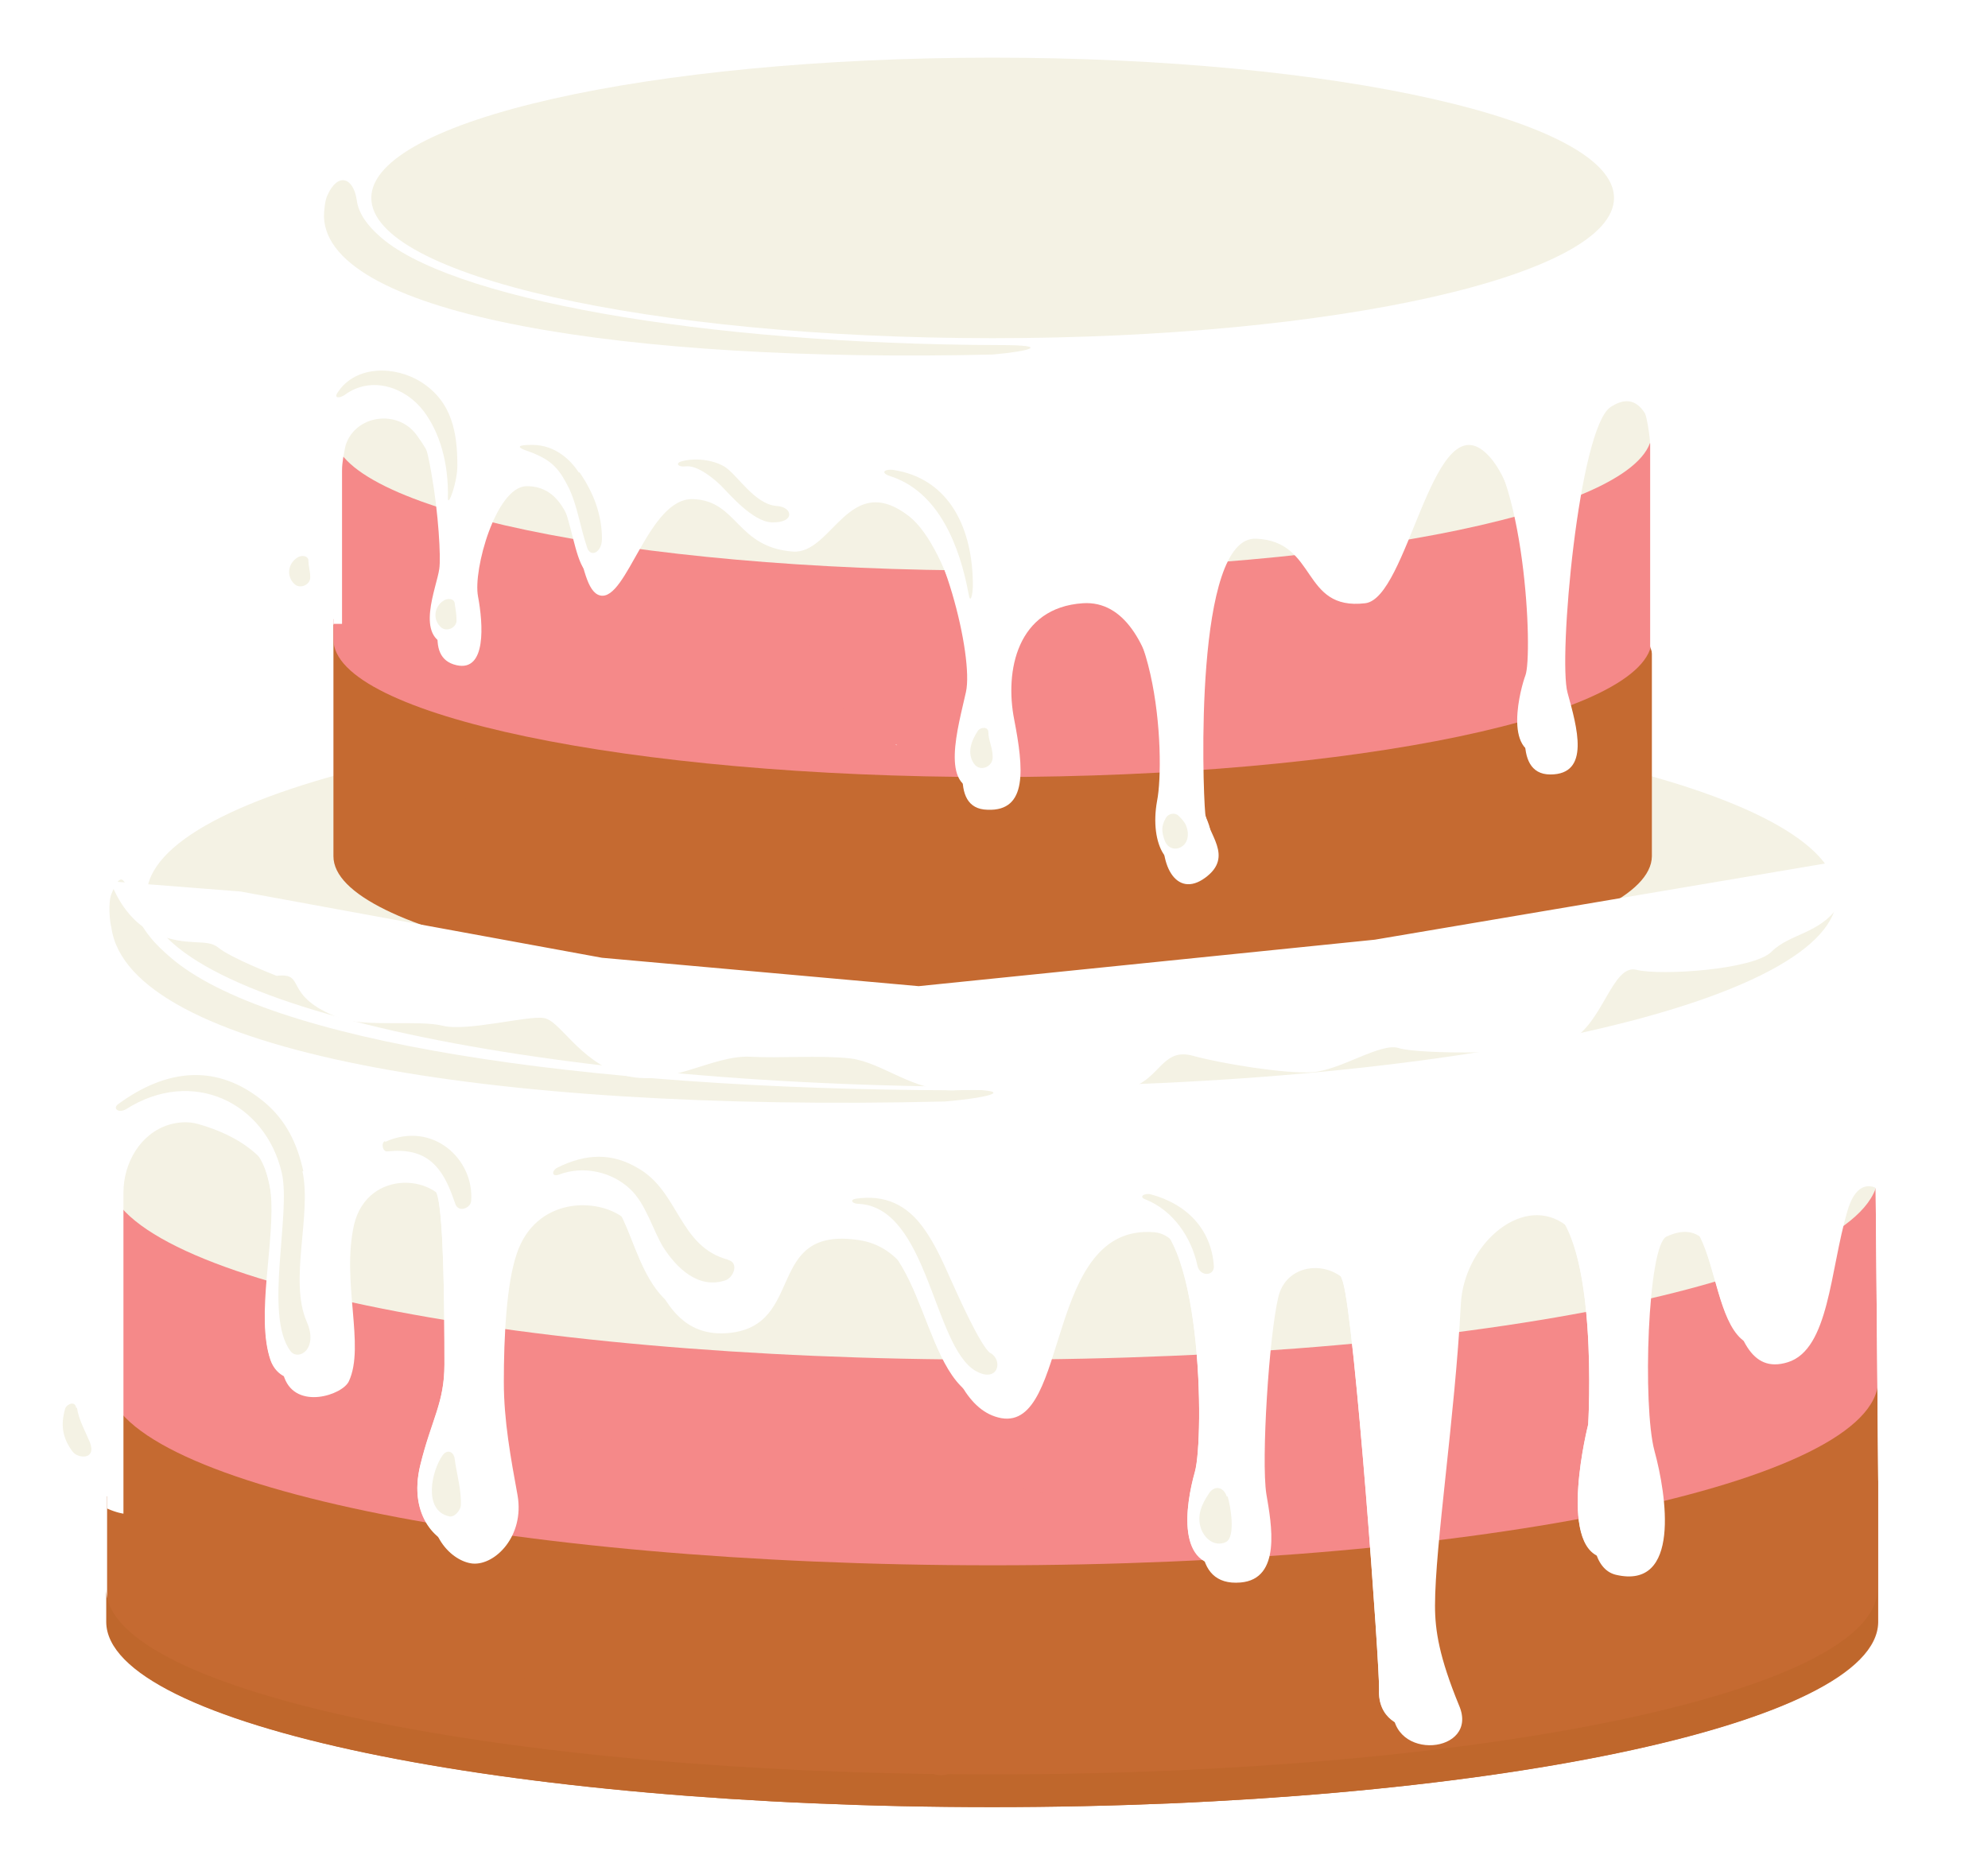 <svg width="231" height="216" viewBox="0 0 231 216" fill="none" xmlns="http://www.w3.org/2000/svg">
<g filter="url(#filter0_d_217_2256)">
<path d="M12.444 152.4V188.5C12.544 200.4 58.544 210 115.344 210C172.144 210 218.144 200.4 218.244 188.5V152.4H12.444Z" fill="#C56A31"/>
<path d="M115.244 206.2C58.544 206.2 12.444 196.6 12.344 184.7V188.5C12.444 200.4 58.444 210 115.244 210C172.044 210 218.044 200.4 218.144 188.5V184.7C218.044 196.6 172.044 206.2 115.244 206.2Z" fill="#BF672C"/>
<path d="M12.444 124.3V160.4C12.544 172.3 58.544 181.9 115.344 181.9C172.144 181.9 218.144 172.3 218.244 160.4V124.3H12.444Z" fill="#F58989"/>
<path d="M12.444 108.6V136.5C12.544 148.4 58.544 158 115.344 158C172.144 158 218.144 148.4 218.244 136.5V108.6H12.444Z" fill="#F4F2E4"/>
<path d="M223.544 161.7C221.944 158.9 221.144 155.8 221.144 152.6C221.144 152.6 221.544 128.5 221.144 114.8C220.844 106.8 218.944 98.2 206.344 93.2C187.944 86.2 154.044 81.5 115.344 81.5C76.644 81.5 39.944 86.6 22.144 94.1C11.044 99.1 9.644 107.6 9.644 111C9.644 123 9.644 150.1 9.644 150.1C9.644 154.3 8.644 158.4 6.744 162.2C5.744 164.2 5.944 166 6.244 167.2C7.844 173.6 12.744 173.9 12.744 173.9V136.6C12.744 133.1 14.744 129.7 18.044 128.7C19.044 128.4 20.244 128.3 21.344 128.6C26.044 129.9 30.844 132.8 31.444 138.5C32.044 144.1 29.644 152.9 31.444 158.1C32.844 161.9 38.244 160.1 38.944 158.5C40.844 154.4 38.044 146.9 39.544 140.3C41.144 133.7 49.544 134.4 50.844 139C51.544 141.8 51.644 151.4 51.644 158.6C51.644 163.1 50.144 165 48.844 170.3C47.344 176.4 51.044 179.5 53.344 179.7C55.944 179.9 59.344 176.5 58.544 171.8C57.744 167.4 56.944 163.1 56.944 158.6C56.944 153.4 57.244 147.2 58.444 143.7C60.644 137.1 67.844 137.1 70.944 139.6C74.044 142.1 74.244 153.8 83.144 152.9C92.044 152 87.244 140.5 98.144 142.1C108.144 143.5 106.744 161.3 114.744 162.8C122.744 164.2 119.744 140.1 132.544 141.2C139.744 141.8 139.944 167.2 138.844 171.1C137.744 175 136.644 182.4 142.544 181.9C147.344 181.5 146.144 175.1 145.544 171.6C144.944 167.7 145.844 153.3 146.944 148.7C148.044 144.1 154.644 144.3 156.044 149C157.444 153.7 160.344 194 160.244 196.4C159.944 202.8 170.344 201.8 167.944 196.2C165.644 190.6 165.144 187.5 165.144 184.6C165.144 177.6 167.444 162.8 168.144 149.6C168.444 142.9 174.944 136.9 179.944 140.1C185.844 143.9 184.544 165.6 184.544 165.6C184.544 165.6 180.944 179.7 186.144 181C193.744 182.8 192.044 171.7 190.644 166.6C189.244 161.4 189.844 142.7 192.044 141.7C201.144 137.5 197.244 159.1 206.144 156.2C210.944 154.7 211.044 145.5 213.044 138.7C214.644 133.4 217.944 136.5 217.944 138.1L218.244 172.1C218.244 172.1 222.444 172.1 224.144 167.3C224.544 166.2 224.644 163.6 223.544 161.7Z" fill="white"/>
<path d="M12.444 125.5V175.3C13.544 175.8 14.344 175.9 14.344 175.9V138.6C14.344 135.1 16.344 131.7 19.644 130.7C20.644 130.4 21.844 130.3 22.944 130.6C27.644 131.9 32.444 134.8 33.044 140.5C33.644 146.1 31.144 154.9 33.044 160.1C34.444 163.9 39.844 162.1 40.544 160.5C42.444 156.4 39.644 148.9 41.144 142.3C42.744 135.7 51.144 136.4 52.444 141C53.244 143.8 53.244 153.4 53.244 160.6C53.244 165.1 51.744 167 50.444 172.3C48.944 178.4 52.644 181.5 54.944 181.7C57.544 181.9 60.944 178.5 60.144 173.8C59.344 169.4 58.544 165.1 58.544 160.6C58.544 155.4 58.844 149.2 60.044 145.7C62.244 139.1 69.444 139.1 72.544 141.6C75.644 144.1 75.844 155.8 84.744 154.9C93.644 154 88.844 142.5 99.744 144.1C109.744 145.5 108.344 163.3 116.344 164.8C124.344 166.2 121.344 142.1 134.144 143.2C141.344 143.8 141.544 169.2 140.444 173.1C139.344 177 138.244 184.4 144.144 183.9C148.944 183.5 147.744 177.1 147.144 173.6C146.544 169.7 147.444 155.3 148.544 150.7C149.644 146.1 156.244 146.3 157.644 151C159.044 155.7 161.944 196 161.844 198.4C161.544 204.8 171.944 203.8 169.544 198.2C167.244 192.6 166.744 189.5 166.744 186.6C166.744 179.6 169.044 164.8 169.744 151.6C170.044 144.9 176.544 138.9 181.544 142.1C187.444 145.9 186.144 167.6 186.144 167.6C186.144 167.6 182.544 181.7 187.744 183C195.344 184.8 193.644 173.7 192.244 168.6C190.844 163.4 191.444 144.7 193.644 143.7C202.744 139.5 198.844 161.1 207.744 158.3C212.544 156.8 212.644 147.6 214.644 140.8C215.544 137.6 217.144 137.5 218.244 138.2V108.8H12.444V125.7V125.5Z" fill="white"/>
<path d="M72.644 164.5C72.644 162.7 71.144 161.2 69.344 161.2C67.544 161.2 66.044 162.7 66.044 164.5C66.044 166.3 67.544 167.8 69.344 167.8C71.144 167.8 72.644 166.3 72.644 164.5Z" fill="#F58989"/>
<path d="M92.344 173C92.344 171.4 91.044 170.2 89.544 170.2C88.044 170.2 86.744 171.5 86.744 173C86.744 174.5 88.044 175.8 89.544 175.8C91.044 175.8 92.344 174.5 92.344 173Z" fill="#F58989"/>
<path d="M121.044 173.5C123.64 173.5 125.744 171.396 125.744 168.8C125.744 166.204 123.64 164.1 121.044 164.1C118.449 164.1 116.344 166.204 116.344 168.8C116.344 171.396 118.449 173.5 121.044 173.5Z" fill="#F58989"/>
<path d="M38.844 168.8C38.844 167.5 37.744 166.5 36.544 166.5C35.344 166.5 34.244 167.6 34.244 168.8C34.244 170 35.344 171.1 36.544 171.1C37.744 171.1 38.844 170 38.844 168.8Z" fill="#F58989"/>
<path d="M64.744 195.5C64.744 194.5 63.944 193.6 62.844 193.6C61.744 193.6 60.944 194.4 60.944 195.5C60.944 196.6 61.744 197.4 62.844 197.4C63.944 197.4 64.744 196.6 64.744 195.5Z" fill="#C56A31"/>
<path d="M86.244 192.7C86.244 191.1 84.944 189.9 83.444 189.9C81.944 189.9 80.644 191.2 80.644 192.7C80.644 194.2 81.944 195.5 83.444 195.5C84.944 195.5 86.244 194.2 86.244 192.7Z" fill="#C56A31"/>
<path d="M112.144 203.5C112.144 201.9 110.844 200.7 109.344 200.7C107.844 200.7 106.544 202 106.544 203.5C106.544 205 107.844 206.3 109.344 206.3C110.844 206.3 112.144 205 112.144 203.5Z" fill="#C56A31"/>
<path d="M25.744 189.4C25.744 188.4 24.944 187.5 23.844 187.5C22.744 187.5 21.944 188.3 21.944 189.4C21.944 190.5 22.744 191.3 23.844 191.3C24.944 191.3 25.744 190.5 25.744 189.4Z" fill="#C56A31"/>
<path d="M151.544 193.6C151.544 192.3 150.444 191.3 149.244 191.3C148.044 191.3 146.944 192.4 146.944 193.6C146.944 194.8 148.044 195.9 149.244 195.9C150.444 195.9 151.544 194.8 151.544 193.6Z" fill="#C56A31"/>
<path d="M205.544 184.3C205.544 182.7 204.244 181.5 202.744 181.5C201.244 181.5 199.944 182.8 199.944 184.3C199.944 185.8 201.244 187.1 202.744 187.1C204.244 187.1 205.544 185.8 205.544 184.3Z" fill="#C56A31"/>
<path d="M195.844 195.5C195.844 194.3 194.944 193.4 193.744 193.4C192.544 193.4 191.644 194.3 191.644 195.5C191.644 196.7 192.544 197.6 193.744 197.6C194.944 197.6 195.844 196.7 195.844 195.5Z" fill="#C56A31"/>
<path d="M185.344 192.7C185.344 190.9 183.844 189.4 182.044 189.4C180.244 189.4 178.744 190.9 178.744 192.7C178.744 194.5 180.244 196 182.044 196C183.844 196 185.344 194.5 185.344 192.7Z" fill="#C56A31"/>
<path d="M223.544 161.7C221.944 158.9 221.144 155.8 221.144 152.6C221.144 152.6 221.544 128.5 221.144 114.8C220.844 106.8 218.944 98.2 206.344 93.2C187.944 86.2 154.044 81.5 115.344 81.5C76.644 81.5 39.944 86.6 22.144 94.1C11.044 99.1 9.644 107.6 9.644 111C9.644 123 9.644 150.1 9.644 150.1C9.644 154.3 8.644 158.4 6.744 162.2C5.744 164.2 5.944 166 6.244 167.2C7.844 173.6 12.744 173.9 12.744 173.9V136.6C12.744 133.1 14.744 129.7 18.044 128.7C19.044 128.4 29.244 126.1 31.444 138.4C32.444 144 29.644 152.8 31.444 158C32.844 161.8 38.244 160 38.944 158.4C40.844 154.3 38.044 146.8 39.544 140.2C41.144 133.6 49.544 134.3 50.844 138.9C51.544 141.7 51.644 151.3 51.644 158.5C51.644 163 50.144 164.9 48.844 170.2C47.344 176.3 51.044 179.4 53.344 179.6C55.944 179.8 59.344 176.4 58.544 171.7C57.744 167.3 56.944 163 56.944 158.5C56.944 153.3 57.244 147.1 58.444 143.6C60.644 137 67.844 137 70.944 139.5C74.044 142 74.244 153.7 83.144 152.8C92.044 151.9 87.244 140.4 98.144 142C108.144 143.4 106.744 161.2 114.744 162.7C122.744 164.1 119.744 140 132.544 141.1C139.744 141.7 139.944 167.1 138.844 171C137.744 174.9 136.644 182.3 142.544 181.8C147.344 181.4 146.144 175 145.544 171.5C144.944 167.6 145.844 153.2 146.944 148.6C148.044 144 154.644 144.2 156.044 148.9C157.444 153.6 160.344 193.9 160.244 196.3C159.944 202.7 170.344 201.7 167.944 196.1C165.644 190.5 165.144 187.4 165.144 184.5C165.144 177.5 167.444 162.7 168.144 149.5C168.444 142.8 174.944 136.8 179.944 140C185.844 143.8 184.544 165.5 184.544 165.5C184.544 165.5 180.944 179.6 186.144 180.9C193.744 182.7 192.044 171.6 190.644 166.5C189.244 161.3 189.844 142.6 192.044 141.6C201.144 137.4 197.244 159 206.144 156.1C210.944 154.6 211.044 145.4 213.044 138.6C214.644 133.3 217.944 136.4 217.944 138L218.244 172C218.244 172 222.444 172 224.144 167.2C224.544 166.1 224.644 163.5 223.544 161.6V161.7Z" fill="white"/>
<path d="M213.444 104.1C213.444 116.4 169.444 126.3 115.244 126.3C61.044 126.3 17.044 116.4 17.044 104.1C17.044 91.8 61.044 81.9 115.244 81.9C169.444 81.9 213.444 91.8 213.444 104.1Z" fill="#F4F2E4"/>
<path d="M110.944 126.7C67.344 126.6 30.944 121 19.744 111.2C18.344 110 16.344 108.1 15.544 105.4C14.544 102.2 14.144 100.9 12.944 103.9C12.544 104.9 12.744 107.1 12.944 107.8C14.944 122.1 56.244 129.3 109.844 128C115.544 127.5 118.344 126.6 111.044 126.6L110.944 126.7Z" fill="#F4F2E4"/>
<path d="M8.844 163.6C8.744 162.7 7.644 163.2 7.544 163.8C7.044 165.6 7.244 167.1 8.444 168.7C9.044 169.5 11.244 169.7 10.444 167.6C9.944 166.4 9.144 165 8.944 163.6H8.844Z" fill="#F4F2E4"/>
<path d="M35.244 136.1C34.544 132.9 33.244 130.2 30.744 128.1C25.244 123.5 19.344 124.2 13.744 128.3C13.044 128.8 13.744 129.4 14.644 128.9C22.344 124 30.844 128.1 32.744 136.3C33.844 141.1 30.644 152.8 33.744 157C34.644 158.2 37.044 156.8 35.644 153.6C33.544 148.8 36.244 141.2 35.144 136.1H35.244Z" fill="#F4F2E4"/>
<path d="M52.844 169.7C52.844 168.8 52.044 168.3 51.444 169.1C50.144 170.9 49.144 175.5 52.144 176.2C52.744 176.4 53.444 175.6 53.544 175C53.644 173.2 53.044 171.2 52.844 169.6V169.7Z" fill="#F4F2E4"/>
<path d="M84.644 146.4C78.844 144.9 78.944 138.4 74.044 135.7C71.144 134 68.144 134 64.744 135.7C64.044 136.1 64.144 136.8 64.944 136.5C67.844 135.4 71.144 136.2 73.244 138.2C75.044 139.9 75.844 142.9 77.044 144.9C78.644 147.4 81.144 149.8 84.244 148.8C85.244 148.5 85.944 146.7 84.544 146.4H84.644Z" fill="#F4F2E4"/>
<path d="M44.744 132.6C44.244 132.8 44.444 133.9 45.044 133.8C46.944 133.6 48.944 133.8 50.444 135.3C51.744 136.6 52.344 138.3 52.944 140C53.344 140.9 54.644 140.4 54.744 139.6C55.144 134.7 50.244 130.2 44.744 132.7V132.6Z" fill="#F4F2E4"/>
<path d="M115.144 157.3C113.944 156.6 110.944 149.7 110.344 148.4C109.544 146.6 108.644 144.6 107.444 142.9C105.444 140 102.844 138.8 99.444 139.3C98.744 139.4 98.944 139.9 99.844 139.9C107.844 140.4 108.444 156.4 113.344 159.3C115.944 160.8 116.644 158.1 115.044 157.2L115.144 157.3Z" fill="#F4F2E4"/>
<path d="M133.744 138.8C132.944 138.6 132.244 139.1 133.144 139.4C136.344 140.7 138.444 143.8 139.144 147.1C139.444 148.4 141.144 148.3 141.044 147.1C140.744 142.8 137.844 139.9 133.744 138.8Z" fill="#F4F2E4"/>
<path d="M142.544 173.9C142.144 172.7 141.044 172.6 140.444 173.6C139.644 174.8 139.044 176.1 139.544 177.6C139.944 178.8 141.144 179.8 142.444 179.2C143.644 178.6 142.944 174.8 142.644 173.9H142.544Z" fill="#F4F2E4"/>
<path d="M38.744 72.6V99.5C38.744 108.3 73.044 115.5 115.344 115.5C157.644 115.5 191.844 108.3 191.944 99.5V72.6H38.744Z" fill="#C56A31"/>
<path d="M38.744 47.4V74.3C38.744 83.1 73.044 90.3 115.344 90.3C157.644 90.3 191.844 83.1 191.944 74.3V47.4H38.744Z" fill="#F58989"/>
<path d="M38.744 25.5V50.3C38.744 59.1 73.044 66.3 115.344 66.3C157.644 66.3 191.844 59.1 191.944 50.3V25.5H38.744Z" fill="#F4F2E4"/>
<path d="M38.744 25.5V72.5H39.744V54.7C39.744 53.7 39.944 52.8 40.144 51.8C41.244 48.2 46.244 47.5 48.444 50.6C50.044 52.8 50.444 53.9 51.044 57.4C51.844 61.9 52.144 67.1 51.944 68.4C51.644 70.6 49.044 76.4 53.044 77.3C56.544 78.1 56.144 72.5 55.544 69.3C54.944 66.2 57.644 56.6 61.144 56.5C68.044 56.4 66.644 68.5 69.744 69.2C72.844 69.9 75.344 57.8 80.544 58C85.744 58.2 85.544 63.6 92.144 64.1C96.744 64.4 98.644 54.6 105.644 60C110.444 63.8 114.044 78.6 113.144 82.7C112.244 86.8 110.044 94 114.744 94.1C119.444 94.3 118.944 89.3 117.844 83.6C116.744 78 118.144 70.6 125.844 70.1C135.444 69.5 136.344 90.4 135.344 95.4C134.444 100.4 136.644 104.5 140.044 102C143.444 99.5 140.244 96.9 140.044 94.5C139.744 91.4 138.744 62.3 145.944 62.6C153.144 62.9 151.144 71 158.644 70.1C163.544 69.5 166.344 47.9 172.244 52.3C178.144 56.7 179.044 78.5 178.144 80.8C177.644 82.1 175.444 90 180.144 90C184.844 90 183.244 84.5 182.144 80.5C181.044 76.6 183.444 49.8 187.144 47.3C189.744 45.6 191.044 47.4 191.844 49.5V25.2H38.644L38.744 25.5Z" fill="white"/>
<path d="M100.344 78.6C100.344 76.3 98.444 74.4 96.144 74.4C93.844 74.4 91.944 76.3 91.944 78.6C91.944 80.9 93.844 82.8 96.144 82.8C98.444 82.8 100.344 80.9 100.344 78.6Z" fill="#F58989"/>
<path d="M72.244 73.5C72.244 72.5 71.444 71.6 70.344 71.6C69.244 71.6 68.444 72.4 68.444 73.5C68.444 74.6 69.244 75.4 70.344 75.4C71.444 75.4 72.244 74.6 72.244 73.5Z" fill="#F58989"/>
<path d="M80.644 82.4C80.644 81.4 79.844 80.5 78.744 80.5C77.644 80.5 76.844 81.3 76.844 82.4C76.844 83.5 77.644 84.3 78.744 84.3C79.844 84.3 80.644 83.5 80.644 82.4Z" fill="#F58989"/>
<path d="M161.344 76.8C161.344 75.2 160.044 74 158.544 74C157.044 74 155.744 75.3 155.744 76.8C155.744 78.3 157.044 79.6 158.544 79.6C160.044 79.6 161.344 78.3 161.344 76.8Z" fill="#F58989"/>
<path d="M155.244 97C155.244 95.7 154.144 94.7 152.944 94.7C151.744 94.7 150.644 95.8 150.644 97C150.644 98.2 151.744 99.3 152.944 99.3C154.144 99.3 155.244 98.2 155.244 97Z" fill="#C56A31"/>
<path d="M176.844 102.1C176.844 100.8 175.744 99.8 174.544 99.8C173.344 99.8 172.244 100.9 172.244 102.1C172.244 103.3 173.344 104.4 174.544 104.4C175.744 104.4 176.844 103.3 176.844 102.1Z" fill="#C56A31"/>
<path d="M164.644 104.5C164.644 103.7 164.044 103.1 163.244 103.1C162.444 103.1 161.844 103.7 161.844 104.5C161.844 105.3 162.444 105.9 163.244 105.9C164.044 105.9 164.644 105.3 164.644 104.5Z" fill="#C56A31"/>
<path d="M56.744 95.1C56.744 93.8 55.644 92.8 54.444 92.8C53.244 92.8 52.144 93.9 52.144 95.1C52.144 96.3 53.244 97.4 54.444 97.4C55.644 97.4 56.744 96.3 56.744 95.1Z" fill="#C56A31"/>
<path d="M67.044 103.5C67.044 102.7 66.444 102.1 65.644 102.1C64.844 102.1 64.244 102.7 64.244 103.5C64.244 104.3 64.844 104.9 65.644 104.9C66.444 104.9 67.044 104.3 67.044 103.5Z" fill="#C56A31"/>
<path d="M90.044 103.5C90.044 102.2 88.944 101.2 87.744 101.2C86.544 101.2 85.444 102.3 85.444 103.5C85.444 104.7 86.544 105.8 87.744 105.8C88.944 105.8 90.044 104.7 90.044 103.5Z" fill="#C56A31"/>
<path d="M198.944 73.6C198.844 73 198.344 72 197.744 70.9C196.144 67.8 195.344 64.5 195.344 61L195.144 36.9C195.144 36.9 195.144 32.8 195.144 31.4C195.044 27.6 195.744 22.2 190.244 18.4C179.044 11.5 149.844 6.6 115.444 6.6C81.044 6.6 50.844 11.7 40.144 18.7C35.844 21.8 35.744 27.6 35.744 30.8C35.744 32.7 35.744 36.9 35.744 36.9V56.5C35.744 59.2 34.944 61.8 33.744 64.1C33.244 65.2 32.844 66.2 32.944 66.9C34.544 74.5 38.844 71.9 38.844 71.9V52.4C38.844 51.4 39.044 50.4 39.244 49.5C40.344 45.9 45.344 45.2 47.544 48.3C49.144 50.5 49.544 51.6 50.144 55.1C50.944 59.6 51.244 64.8 51.044 66.1C50.744 68.3 48.144 74.1 52.144 75C55.644 75.8 55.244 70.1 54.644 67C54.044 63.9 56.744 54.3 60.244 54.2C67.144 54.1 65.744 66.2 68.844 66.9C71.944 67.6 74.444 55.5 79.644 55.7C84.844 55.9 84.644 61.3 91.244 61.8C95.844 62.1 97.744 52.3 104.744 57.7C109.544 61.5 113.144 76.3 112.244 80.4C111.344 84.5 109.144 91.7 113.844 91.8C118.544 92 118.044 87 116.944 81.3C115.844 75.7 117.244 68.3 124.944 67.8C134.544 67.2 135.444 88.1 134.444 93.1C133.544 98.1 135.744 102.2 139.144 99.7C142.544 97.2 139.344 94.6 139.144 92.2C138.844 89.1 137.844 60 145.044 60.3C152.244 60.6 150.244 68.7 157.744 67.8C162.644 67.2 165.444 45.6 171.344 50C177.244 54.4 178.144 76.2 177.244 78.5C176.744 79.8 174.544 87.7 179.244 87.7C183.944 87.7 182.344 82.2 181.244 78.2C180.144 74.3 182.544 47.5 186.244 45C191.244 41.7 191.744 51.6 191.744 51.6V75.1C191.744 75.1 193.044 80.8 196.544 78.9C198.144 78.1 199.644 76 198.944 73.3V73.6Z" fill="white"/>
<path d="M116.144 40.1C81.544 40 51.844 34.7 43.944 27.3C42.844 26.3 41.644 24.9 41.444 23.2C41.044 20.6 39.244 20 38.044 22.7C37.744 23.3 37.644 24.6 37.644 25.2C38.044 36.7 72.844 42.2 115.344 41.2C119.844 40.8 122.044 40.1 116.244 40.1H116.144Z" fill="#F4F2E4"/>
<path d="M52.844 70.2C52.844 69.5 51.944 69.5 51.544 69.8C50.444 70.5 50.244 72 51.244 72.9C51.944 73.5 53.144 72.9 53.044 72C53.044 71.4 52.944 70.8 52.844 70.2Z" fill="#F4F2E4"/>
<path d="M35.844 65.2C35.844 64.5 34.944 64.5 34.544 64.8C33.444 65.5 33.244 67 34.244 67.9C34.944 68.5 36.144 67.9 36.044 67C36.044 66.4 35.844 65.8 35.844 65.2Z" fill="#F4F2E4"/>
<path d="M48.944 44.4C45.944 42.5 41.344 42.4 39.244 45.6C38.744 46.3 39.444 46.3 40.044 45.9C43.144 43.6 47.144 45 49.244 47.8C51.044 50.2 52.144 53.7 52.044 57.9C52.044 59 53.144 56.1 53.144 54.1C53.144 50.3 52.544 46.7 48.944 44.4Z" fill="#F4F2E4"/>
<path d="M67.244 54.9C66.344 53.5 64.544 51.7 61.844 51.7C59.144 51.7 60.944 52.3 61.544 52.5C64.244 53.5 65.044 54.6 66.144 56.8C67.144 59 67.344 61 68.244 63.7C68.644 64.8 69.944 64.2 69.944 62.6C69.944 59.8 68.944 57.2 67.344 54.9H67.244Z" fill="#F4F2E4"/>
<path d="M90.244 58.8C87.644 58.6 85.644 55.1 84.144 54.2C82.744 53.4 80.744 53.2 79.244 53.6C78.444 53.8 78.744 54.3 79.644 54.2C81.044 54 83.044 55.7 83.844 56.5C84.744 57.4 87.444 60.6 89.644 60.7C92.444 60.8 92.144 58.9 90.244 58.8Z" fill="#F4F2E4"/>
<path d="M103.744 54.6C102.844 54.5 102.244 54.9 103.344 55.3C109.144 57.1 111.544 63.6 112.544 69C112.744 70.3 113.044 69.1 113.044 68C113.044 61.6 110.444 55.6 103.744 54.6Z" fill="#F4F2E4"/>
<path d="M114.844 85.1C114.844 84.4 113.944 84.5 113.644 84.9C112.844 86.1 112.344 87.5 113.144 88.7C113.844 89.8 115.444 89.1 115.344 87.9C115.344 86.9 114.844 86 114.844 85.1Z" fill="#F4F2E4"/>
<path d="M137.844 96C137.644 95.5 137.344 95.2 136.944 94.8C136.544 94.4 135.744 94.5 135.444 95.1C134.944 96 134.944 96.6 135.344 97.7C136.044 99.5 138.744 98.5 137.844 96Z" fill="#F4F2E4"/>
<path d="M187.544 23C187.544 32 155.244 39.3 115.344 39.3C75.444 39.3 43.144 32 43.144 23C43.144 14 75.444 6.7 115.344 6.7C155.244 6.7 187.544 14 187.544 23Z" fill="#F4F2E4"/>
<path d="M12.844 102.4C12.844 102.4 14.244 106.9 18.044 108.5C21.844 110.1 23.944 109 25.344 110.1C26.744 111.3 32.144 113.4 32.144 113.4C35.744 113 32.644 115.7 39.444 118.3C42.344 119.4 48.644 118.5 51.444 119.2C54.244 119.9 61.344 118 63.144 118.3C65.044 118.5 67.144 123.2 72.344 124.9C77.544 126.5 82.644 122.6 87.144 122.8C90.644 123 95.144 122.6 98.844 123C102.644 123.5 106.144 126.9 111.044 126.7C115.944 126.5 129.744 127.4 132.344 126C134.944 124.6 135.444 121.8 138.644 122.7C141.944 123.6 149.244 124.8 152.444 124.6C155.744 124.4 160.444 121.1 162.544 121.8C164.644 122.5 178.744 122.7 182.444 120.9C186.244 119 187.344 112 190.144 112.7C192.944 113.4 203.744 112.7 205.844 110.6C207.944 108.5 211.444 108.5 213.544 105.4C215.644 102.3 212.944 100.2 212.944 100.2L159.744 109.2L106.744 114.6L69.944 111.3L27.944 103.6L12.644 102.4H12.844Z" fill="white"/>
<path d="M104.244 86.6C104.244 86.6 104.144 86.6 104.044 86.5C104.044 86.5 104.144 86.5 104.244 86.6Z" fill="white"/>
</g>
<defs>
<filter id="filter0_d_217_2256" x="0" y="0.6" width="230.423" height="215.4" filterUnits="userSpaceOnUse" color-interpolation-filters="sRGB">
<feFlood flood-opacity="0" result="BackgroundImageFix"/>
<feColorMatrix in="SourceAlpha" type="matrix" values="0 0 0 0 0 0 0 0 0 0 0 0 0 0 0 0 0 0 127 0" result="hardAlpha"/>
<feOffset/>
<feGaussianBlur stdDeviation="3"/>
<feComposite in2="hardAlpha" operator="out"/>
<feColorMatrix type="matrix" values="0 0 0 0 0 0 0 0 0 0 0 0 0 0 0 0 0 0 0.7 0"/>
<feBlend mode="normal" in2="BackgroundImageFix" result="effect1_dropShadow_217_2256"/>
<feBlend mode="normal" in="SourceGraphic" in2="effect1_dropShadow_217_2256" result="shape"/>
</filter>
</defs>
</svg>
